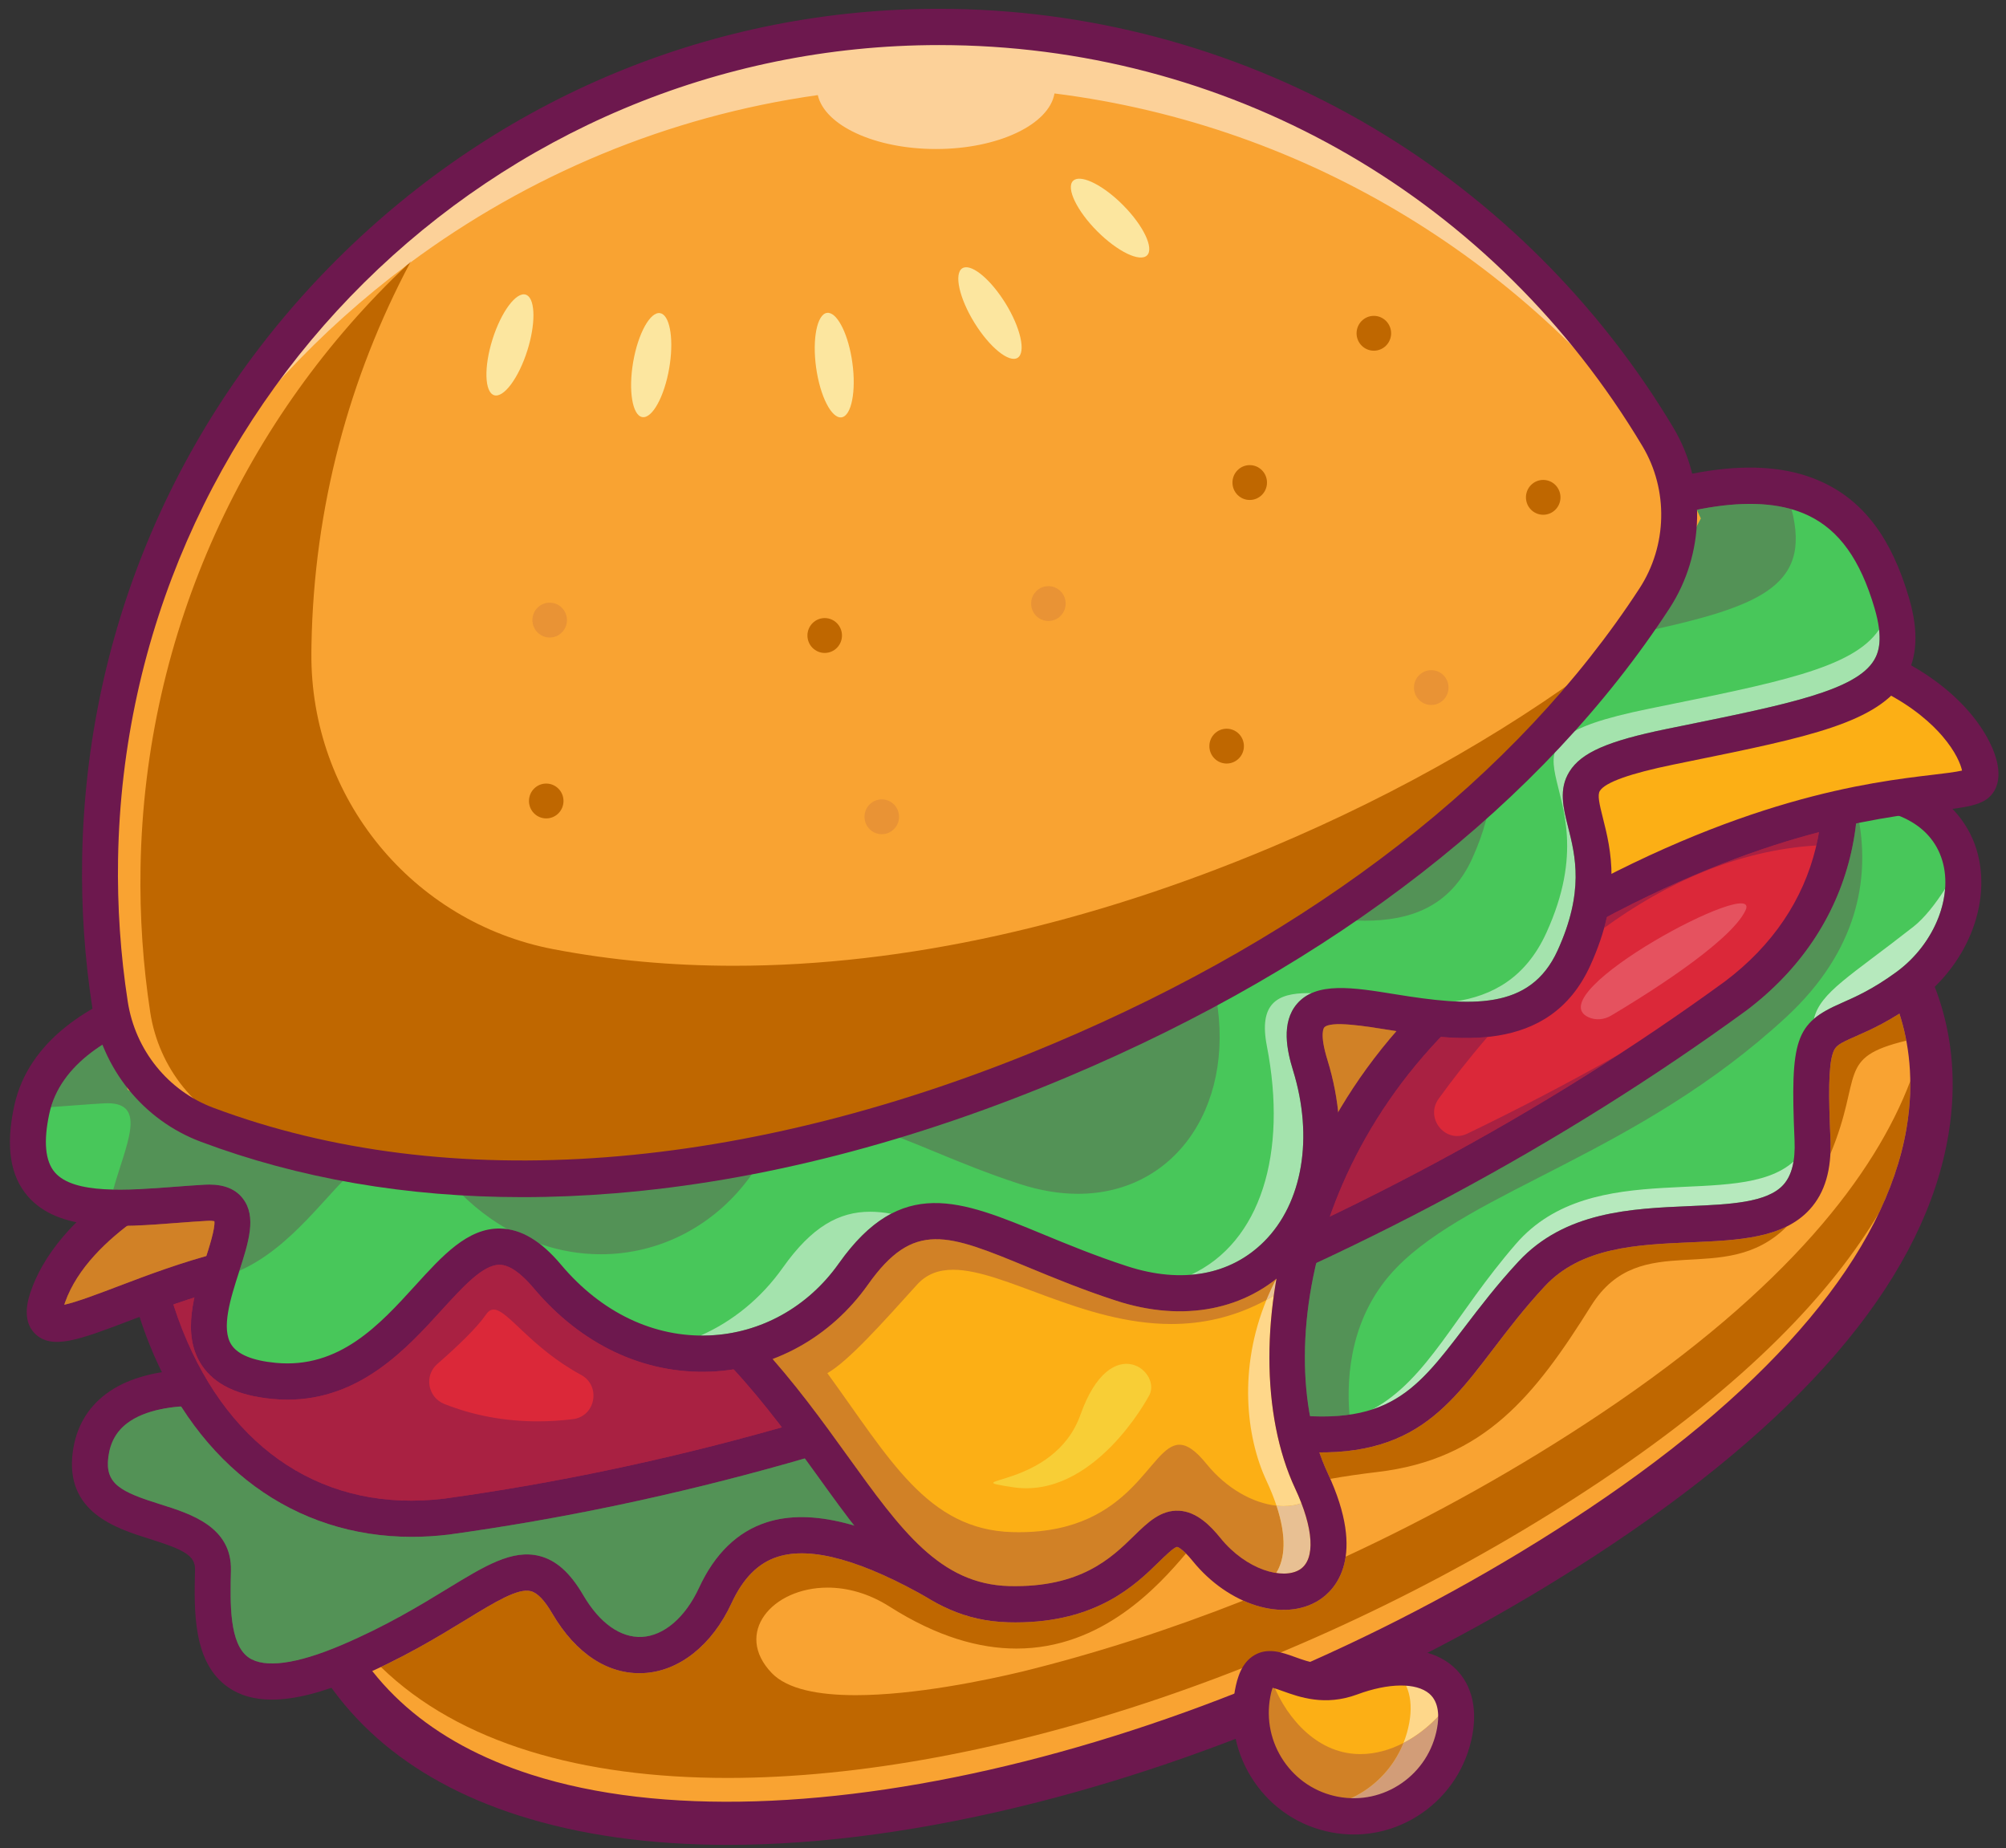 <svg xmlns="http://www.w3.org/2000/svg" version="1.1" xmlns:xlink="http://www.w3.org/1999/xlink" xmlns:svgjs="http://svgjs.dev/svgjs" width="178" height="164"><rect width="100%" height="100%" fill="#333333" stroke="none"/><svg width="178" height="164" viewBox="0 0 178 164" fill="none" xmlns="http://www.w3.org/2000/svg">
<path d="M168.213 84.972C168.213 84.972 184.826 106.829 142.04 135.433C99.252 164.036 39.601 173.5 27.731 142.697C15.861 111.894 26.943 121.015 72.551 115.742C118.158 110.47 148.524 62.63 155.862 67.844C163.196 73.06 168.213 84.972 168.213 84.972Z" fill="#F9A332"></path>
<path d="M64.566 157.757C51.69 157.757 40.77 154.693 33.802 147.914C36.885 146.445 39.325 144.954 41.365 143.71C43.689 142.291 45.572 141.141 46.741 141.141C46.867 141.141 46.984 141.154 47.092 141.182C47.686 141.333 48.312 141.982 49.004 143.166C51.008 146.591 53.744 148.464 56.737 148.464C56.857 148.464 56.977 148.461 57.099 148.455C60.266 148.3 63.188 145.979 64.914 142.247C65.938 140.034 67.275 138.689 69 138.137C69.64 137.932 70.354 137.83 71.138 137.83C74.019 137.83 77.866 139.208 82.615 141.948C82.634 141.958 82.65 141.968 82.668 141.978C84.643 143.161 86.858 143.879 89.475 143.947C89.689 143.954 89.9 143.956 90.109 143.956C97.347 143.956 100.762 140.617 102.826 138.599C103.363 138.073 104.176 137.28 104.45 137.257C104.453 137.257 104.693 137.293 105.238 137.842C102.808 140.713 97.82 146.278 90.199 146.278C86.929 146.278 83.175 145.252 78.931 142.551C77.066 141.364 75.157 140.869 73.432 140.869C68.506 140.869 65.079 144.914 68.484 148.453C69.884 149.908 72.696 150.413 75.929 150.413C81.155 150.413 87.477 149.092 90.7 148.321C97.169 146.727 103.764 144.609 110.318 142.024C111.516 142.562 112.742 142.846 113.9 142.846C115.046 142.846 116.126 142.568 117.046 141.981C117.831 141.481 119.084 140.351 119.405 138.124C127.212 134.502 134.852 130.239 142.039 125.434C158.735 114.271 166.386 104.139 169.508 95.929C169.524 97.222 169.427 98.628 169.167 100.14C168.747 102.602 167.931 105.095 166.734 107.609C162.573 114.636 155.055 122.711 142.039 131.413C117.706 147.68 87.917 157.757 64.566 157.757ZM118.044 131.221C117.968 131.048 117.888 130.873 117.805 130.694C117.535 130.118 117.291 129.511 117.072 128.875C117.11 128.875 117.145 128.875 117.183 128.875C125.503 128.875 128.67 124.724 132.506 119.695C133.862 117.917 135.263 116.079 137.061 114.143C140.305 110.648 145.271 110.436 150.074 110.23C153.233 110.095 156.261 109.965 158.563 108.817C152.967 114.424 145.599 108.813 141.19 115.854C136.176 123.863 131.718 129.484 122.247 130.608C120.707 130.791 119.314 130.993 118.044 131.221ZM162.419 102.387C162.442 101.956 162.442 101.503 162.421 101.03C162.254 97.217 162.234 94.615 162.644 93.428C162.866 92.786 163.153 92.617 164.67 91.95C165.668 91.511 166.946 90.948 168.543 89.943C168.773 90.65 168.985 91.449 169.154 92.337C162.896 93.853 165.336 95.394 162.419 102.387Z" fill="#BF6700"></path>
<path d="M154.525 69.349C154.093 69.349 153.018 69.6 150.669 71.263C147.932 73.202 144.372 76.404 140.248 80.11C125.143 93.689 102.315 114.212 72.766 117.627C61.961 118.877 53.116 119.32 46.008 119.678C35.037 120.229 27.788 120.593 25.884 123.557C24.062 126.391 26.006 132.984 29.485 142.01C32.343 149.429 38.284 154.628 47.141 157.465C70.075 164.809 109.547 154.879 141 133.852C157.546 122.791 167.286 111.133 169.168 100.139C170.643 91.525 166.876 86.336 166.715 86.12C166.623 85.997 166.541 85.856 166.482 85.715C166.417 85.559 161.569 74.223 154.778 69.396C154.775 69.394 154.707 69.349 154.525 69.349ZM64.599 163.695C57.701 163.695 51.45 162.825 46.004 161.081C36.008 157.88 29.271 151.926 25.979 143.385C21.768 132.459 20.003 125.734 22.728 121.493C25.68 116.9 32.834 116.541 45.821 115.889C52.875 115.534 61.653 115.094 72.338 113.858C100.704 110.579 122.996 90.538 137.748 77.278C147.613 68.409 153.045 63.523 156.944 66.294C164.185 71.443 169.133 82.364 169.858 84.033C170.691 85.24 174.446 91.311 172.898 100.639C170.866 112.907 160.832 125.145 143.079 137.014C127.633 147.34 109.524 155.47 92.086 159.908C82.173 162.429 72.916 163.695 64.599 163.695Z" fill="#6D184E"></path>
<path d="M19.874 123.301C19.874 123.301 9.01 121.615 8.035 129.061C7.06 136.508 19.038 133.558 18.899 139.319C18.76 145.08 18.62 152.667 30.878 147.469C43.135 142.27 46.477 135.681 50.377 142.348C54.277 149.014 60.545 147.89 63.47 141.567C66.395 135.244 72.145 134.056 83.408 140.552C89.434 144.027 92.704 139.075 96.795 134.123C100.349 129.821 104.523 125.518 111.663 126.743C127.018 129.378 127.681 121.896 135.897 113.044C144.115 104.191 161.387 113.887 160.83 101.099C160.273 88.313 161.595 93.126 169.221 87.541C176.847 81.955 176.742 68.888 161.804 70.048C146.866 71.206 109.713 125.268 19.874 123.301Z" fill="#48C75A"></path>
<path d="M160.957 90.402C161.521 88.04 164.211 86.602 169.795 82.219C170.781 81.444 171.768 80.158 172.597 78.866C172.393 81.548 170.807 84.392 168.285 86.241C166.191 87.772 164.642 88.454 163.396 89.001C162.369 89.452 161.571 89.876 160.957 90.402Z" fill="#B6E9BD"></path>
<path d="M121.797 125.053C126.716 122.363 129.059 116.669 134.514 110.37C141.388 102.432 154.187 107.505 159.146 103.068C158.999 103.945 158.7 104.628 158.239 105.134C156.793 106.723 153.463 106.866 149.938 107.016C144.749 107.238 138.867 107.491 134.734 111.944C132.831 113.994 131.316 115.981 129.979 117.733C127.259 121.299 125.266 123.914 121.797 125.053Z" fill="#B6E9BD"></path>
<path d="M24.136 147.599C23.271 147.599 22.579 147.426 22.074 147.077C20.335 145.881 20.422 142.265 20.492 139.358C20.587 135.472 16.922 134.322 14.246 133.483C10.709 132.373 9.3 131.681 9.615 129.272C9.784 127.984 10.331 127.005 11.289 126.278C12.555 125.318 14.393 124.921 16.068 124.794C20.814 132.231 28.067 136.365 36.542 136.365C37.616 136.365 38.712 136.298 39.822 136.164C50.321 134.715 60.881 132.455 71.421 129.405C71.831 129.97 72.235 130.53 72.633 131.085C73.703 132.57 74.74 134.011 75.788 135.358C74.093 134.861 72.543 134.614 71.127 134.614C70.015 134.614 68.985 134.767 68.036 135.072C65.449 135.9 63.427 137.856 62.026 140.887C60.808 143.518 58.909 145.146 56.945 145.242C56.889 145.245 56.834 145.245 56.778 145.245C54.94 145.245 53.162 143.944 51.75 141.531C50.587 139.541 49.354 138.439 47.87 138.063C47.495 137.967 47.12 137.923 46.741 137.923C44.687 137.923 42.53 139.238 39.714 140.958C37.28 142.443 34.252 144.293 30.259 145.986C27.733 147.058 25.665 147.599 24.136 147.599ZM117.331 125.685C116.98 125.685 116.617 125.677 116.241 125.658C115.509 121.68 115.635 116.982 116.793 112.073C130.495 105.68 143.28 98.177 154.964 89.661C160.637 85.382 163.947 79.588 164.7 73.063C164.796 73.043 164.889 73.024 164.984 73.005C165.801 77.89 164.978 84.267 158.461 90.281C145.368 102.364 130.604 105.596 123.918 112.482C119.89 116.631 119.452 121.95 119.741 125.525C119.004 125.63 118.205 125.685 117.331 125.685Z" fill="#539256"></path>
<path d="M17.405 124.744C15.454 124.744 12.905 125.052 11.289 126.279C10.331 127.006 9.784 127.984 9.615 129.273C9.3 131.682 10.709 132.373 14.246 133.483C16.922 134.322 20.587 135.472 20.492 139.358C20.422 142.265 20.335 145.882 22.074 147.078C23.474 148.041 26.304 147.664 30.259 145.986C34.252 144.293 37.28 142.444 39.714 140.958C43.049 138.922 45.459 137.452 47.87 138.063C49.354 138.439 50.586 139.542 51.75 141.531C53.204 144.016 55.047 145.324 56.945 145.243C58.909 145.147 60.808 143.519 62.026 140.887C63.427 137.856 65.449 135.9 68.035 135.072C71.963 133.812 77.251 135.149 84.199 139.156C88.386 141.571 90.647 139.141 94.611 134.269C98.451 129.545 103.23 123.665 111.93 125.158C122.883 127.039 125.403 123.733 129.979 117.734C131.316 115.981 132.831 113.994 134.734 111.945C138.867 107.492 144.75 107.239 149.938 107.017C153.463 106.866 156.793 106.723 158.238 105.134C158.99 104.307 159.317 103.01 159.236 101.171C158.844 92.162 159.31 90.797 163.396 89.002C164.641 88.453 166.193 87.772 168.285 86.24C171.737 83.71 173.436 79.317 172.235 76.022C171.053 72.778 167.393 71.224 161.926 71.651C158.266 71.935 152.28 76.409 144.7 82.073C133.926 90.126 119.169 101.156 98.837 110.04C74.837 120.528 48.254 125.532 19.839 124.909C19.771 124.907 19.702 124.901 19.634 124.891C19.144 124.816 18.343 124.744 17.405 124.744ZM24.12 150.808C22.591 150.808 21.316 150.45 20.277 149.735C17.106 147.552 17.217 142.966 17.306 139.28C17.335 138.033 16.331 137.505 13.299 136.554C10.295 135.612 5.756 134.187 6.455 128.851C6.738 126.69 7.723 124.957 9.382 123.702C13.112 120.88 19.082 121.568 20.004 121.695C84.479 123.077 120.984 95.794 142.803 79.49C151.416 73.053 157.107 68.8 161.681 68.444C171.502 67.685 174.426 72.715 175.228 74.912C176.931 79.584 174.798 85.443 170.158 88.841C167.783 90.581 165.984 91.371 164.67 91.95C163.153 92.617 162.866 92.786 162.644 93.429C162.234 94.615 162.255 97.216 162.422 101.03C162.54 103.766 161.941 105.82 160.588 107.308C158.25 109.88 154.277 110.05 150.074 110.23C145.271 110.436 140.304 110.648 137.062 114.143C135.262 116.079 133.861 117.917 132.505 119.695C127.887 125.75 124.239 130.532 111.394 128.329C104.52 127.149 100.735 131.805 97.074 136.308C93.448 140.769 89.336 145.824 82.616 141.948C76.571 138.461 71.99 137.18 69 138.137C67.275 138.689 65.938 140.034 64.914 142.247C63.188 145.979 60.266 148.3 57.098 148.455C53.965 148.612 51.089 146.729 49.004 143.166C48.312 141.982 47.686 141.332 47.092 141.182C45.97 140.898 43.938 142.138 41.365 143.71C38.842 145.25 35.703 147.167 31.495 148.951C28.574 150.19 26.129 150.808 24.12 150.808Z" fill="#6D184E"></path>
<path d="M136.201 43.489C134.264 44.27 132.599 45.504 131.232 47.083C122.914 52.86 104.793 64.493 81.803 73.659C58.897 83.026 37.824 87.219 27.852 88.828C25.782 88.638 23.734 88.904 21.797 89.686C12.961 93.254 9.784 106.195 14.702 118.589C19.62 130.983 29.388 135.807 39.606 134.57C62.345 131.434 82.668 124.829 99.291 117.728C116.178 111.297 135.407 101.931 154.01 88.373C162.253 82.156 166.023 71.865 161.105 59.47C156.188 47.076 145.037 39.922 136.201 43.489Z" fill="#DB2839"></path>
<path d="M36.478 133.155C27.357 133.155 20.056 127.756 16.182 117.992C15.886 117.248 15.621 116.499 15.384 115.749C15.991 115.537 16.614 115.326 17.249 115.124C16.799 117.197 16.723 119.328 17.871 121.089C19.014 122.841 21.078 123.835 24.182 124.13C24.637 124.173 25.081 124.193 25.514 124.193C31.958 124.193 36.104 119.637 39.184 116.253C41.07 114.182 42.852 112.224 44.313 112.224C44.324 112.224 44.335 112.224 44.345 112.224C45.199 112.241 46.21 112.938 47.351 114.294C51.393 119.105 56.681 121.722 62.318 121.721C62.571 121.721 62.826 121.716 63.081 121.705C63.763 121.676 64.437 121.609 65.103 121.504C66.665 123.207 68.069 124.937 69.375 126.649C59.373 129.486 49.362 131.602 39.416 132.974C38.418 133.095 37.438 133.155 36.478 133.155ZM43.804 116.198C43.556 116.198 43.337 116.33 43.134 116.627C42.329 117.804 40.61 119.45 38.8 121.03C37.609 122.069 37.964 123.995 39.43 124.576C42.051 125.615 44.845 126.117 47.712 126.117C48.728 126.117 49.753 126.054 50.782 125.929C50.813 125.925 50.845 125.921 50.877 125.916C52.865 125.641 53.331 122.954 51.563 121.995C47.057 119.551 45.056 116.198 43.804 116.198ZM117.999 107.949C119.912 102.49 123.118 96.952 127.848 92.007C128.576 92.068 129.314 92.105 130.055 92.105C130.701 92.105 131.348 92.076 131.988 92.011C130.328 93.932 128.879 95.802 127.66 97.488C126.601 98.953 127.755 100.803 129.297 100.803C129.588 100.803 129.895 100.736 130.203 100.587C134.617 98.457 139.101 96.127 143.618 93.58C135.531 98.835 126.972 103.635 117.999 107.949ZM142.34 82.339C142.435 82.006 142.516 81.678 142.587 81.359C150.126 77.37 156.413 75.142 161.405 73.838C161.338 74.235 161.259 74.628 161.169 75.019C154.06 75.453 147.716 78.428 142.34 82.339Z" fill="#A92142"></path>
<path d="M26.578 90.377C25.116 90.377 23.711 90.644 22.39 91.179C18.605 92.708 15.853 96.272 14.639 101.214C13.379 106.349 13.927 112.307 16.183 117.991C20.464 128.782 28.932 134.242 39.417 132.974C59.107 130.257 79.051 124.628 98.67 116.247C98.689 116.238 98.707 116.23 98.728 116.223C118.661 108.634 136.946 98.824 153.077 87.07C161.513 80.706 163.907 70.859 159.625 60.067C155.043 48.516 144.799 41.748 136.793 44.983L136.202 43.489L136.793 44.983C135.135 45.651 133.669 46.714 132.432 48.141C132.344 48.241 132.246 48.33 132.136 48.407C123.409 54.468 105.342 66.003 82.391 75.154C59.532 84.502 38.566 88.728 28.104 90.416C27.973 90.436 27.839 90.441 27.707 90.429C27.327 90.394 26.951 90.377 26.578 90.377ZM36.543 136.365C26.131 136.365 17.564 130.125 13.223 119.187C10.721 112.882 10.125 106.224 11.545 100.441C13.011 94.466 16.442 90.116 21.205 88.193C23.273 87.357 25.489 87.028 27.792 87.209C38.184 85.523 58.766 81.344 81.206 72.168C103.736 63.186 121.493 51.882 130.168 45.869C131.711 44.134 133.541 42.832 135.609 41.995C145.246 38.105 157.349 45.674 162.585 58.872C167.373 70.94 164.525 82.449 154.965 89.662C138.595 101.592 120.07 111.532 99.882 119.221C80.015 127.706 59.808 133.407 39.822 136.164C38.712 136.298 37.617 136.365 36.543 136.365Z" fill="#6D184E"></path>
<path d="M17.646 103.208C17.646 103.208 6.921 107.564 4.275 115.011C2.702 119.434 7.225 116.967 14.104 114.499C18.806 112.812 24.609 111.125 30.32 111.639C35.535 112.107 37.534 110.53 38.986 108.953C41.45 106.275 42.335 103.595 54.695 110.936C74.334 122.599 76.145 141.989 89.516 142.34C94.871 142.481 97.947 140.739 100.034 138.999C103.157 136.392 104.06 133.786 107.065 137.493C112.08 143.675 121.585 142.551 116.362 131.38C111.139 120.209 114.448 95.62 138.126 81.991C161.804 68.361 174.478 71.312 175.593 69.345C176.708 67.377 171.414 57.26 154.561 56.98C137.708 56.698 95.366 100.117 17.646 103.208Z" fill="#FCAF15"></path>
<path d="M90.08 140.739C89.908 140.739 89.735 140.737 89.557 140.732C83.401 140.57 79.967 135.8 75.213 129.195C73.285 126.517 71.153 123.554 68.564 120.587C71.902 119.326 74.846 117.054 77.024 113.978C79.084 111.069 80.868 109.957 83.073 109.957C85.209 109.957 87.74 111.003 91.296 112.473C93.543 113.4 96.09 114.453 99.055 115.417C100.986 116.044 102.881 116.352 104.69 116.352C107.906 116.352 110.854 115.377 113.254 113.477C112.928 114.096 112.638 114.719 112.38 115.342C109.495 116.9 106.659 117.479 103.931 117.479C100 117.479 96.296 116.276 93.008 115.072C89.719 113.868 86.847 112.665 84.574 112.665C83.308 112.665 82.229 113.038 81.368 113.992C78.296 117.395 75.264 120.793 73.413 121.841C78.913 129.394 82.273 135.748 89.849 135.946C90.034 135.951 90.215 135.954 90.395 135.954C95.508 135.954 98.407 134.013 100.362 132.072C102.315 130.131 103.324 128.191 104.655 128.191C105.324 128.191 106.074 128.68 107.065 129.902C108.854 132.107 111.212 133.381 113.271 133.6C114.183 136.358 114.029 138.327 113.242 139.573C111.686 139.339 109.788 138.31 108.3 136.475C107.422 135.392 106.212 134.138 104.633 134.046C104.573 134.043 104.511 134.041 104.451 134.041C102.913 134.041 101.792 135.131 100.609 136.289C98.674 138.18 96.043 140.739 90.08 140.739ZM5.701 115.771C5.723 115.705 5.747 115.631 5.775 115.552C6.74 112.837 8.97 110.54 11.281 108.768C12.73 108.738 14.232 108.623 15.718 108.509C16.638 108.439 17.506 108.372 18.359 108.326C18.443 108.321 18.518 108.319 18.586 108.319C18.805 108.319 18.943 108.34 19.022 108.359C19.1 108.909 18.668 110.332 18.312 111.447C15.392 112.267 12.693 113.292 10.369 114.176C8.738 114.795 6.796 115.533 5.701 115.771Z" fill="#D18126"></path>
<path d="M30.515 111.653C39.049 112.346 38.795 107.459 42 106.388C35.933 105.015 37.551 110.95 30.515 111.653Z" fill="#F8CE36"></path>
<path d="M4.114 117.052C5.469 119.165 15.778 112.205 26.681 111.589C17.762 111.042 8.731 115.647 4.114 117.052Z" fill="#F8CE36"></path>
<path d="M113.899 133.636C113.693 133.636 113.483 133.624 113.269 133.602C113.041 132.911 112.745 132.171 112.375 131.38C110.549 127.475 109.89 121.376 112.38 115.343C112.594 115.226 112.81 115.104 113.025 114.977C112.14 121.333 112.772 127.471 114.921 132.066C115.131 132.516 115.318 132.953 115.478 133.375C114.998 133.549 114.464 133.636 113.899 133.636Z" fill="#FED78A"></path>
<path d="M113.907 139.625C113.694 139.625 113.471 139.608 113.241 139.573C114.028 138.328 114.183 136.358 113.27 133.601C113.482 133.624 113.693 133.637 113.899 133.637C114.463 133.637 114.998 133.55 115.479 133.374C116.596 136.283 116.564 138.484 115.344 139.263C114.964 139.504 114.47 139.625 113.907 139.625ZM112.379 115.342C112.636 114.72 112.927 114.096 113.253 113.477C113.256 113.474 113.259 113.472 113.263 113.469C113.174 113.973 113.095 114.475 113.025 114.978C112.81 115.104 112.594 115.226 112.379 115.342Z" fill="#E8C093"></path>
<path d="M118.743 98.668C118.585 97.149 118.266 95.592 117.78 94.018C117.069 91.712 117.482 91.195 117.5 91.173C117.686 90.957 118.182 90.875 118.837 90.875C120.09 90.875 121.926 91.173 123.302 91.396C123.5 91.428 123.701 91.46 123.907 91.494C121.812 93.894 120.117 96.32 118.743 98.668Z" fill="#D18126"></path>
<path d="M43.297 104.585C45.777 104.585 49.407 105.929 55.504 109.55C65.232 115.327 70.766 123.017 75.214 129.196C79.967 135.8 83.401 140.57 89.557 140.733C95.892 140.886 98.619 138.235 100.609 136.289C101.837 135.087 103.001 133.956 104.634 134.046C106.212 134.138 107.423 135.393 108.3 136.474C110.593 139.301 113.853 140.212 115.344 139.262C116.742 138.371 116.58 135.614 114.921 132.067C111.886 125.574 111.877 116.003 114.898 107.087C117.506 99.393 123.516 88.548 137.336 80.593C154.39 70.778 165.943 69.406 171.495 68.748C172.455 68.634 173.517 68.508 174.1 68.374C173.981 67.825 173.56 66.725 172.356 65.317C170.678 63.355 165.583 58.772 154.534 58.588C149.407 58.487 141.3 63.034 130.069 69.309C106.286 82.591 70.371 102.652 18.001 104.803C16.452 105.484 7.938 109.466 5.775 115.553C5.747 115.632 5.723 115.705 5.702 115.771C6.796 115.534 8.739 114.796 10.37 114.176C15.708 112.147 23.023 109.371 30.462 110.036C35.514 110.493 36.872 108.946 38.308 107.31C39.684 105.741 40.997 104.585 43.297 104.585ZM90.109 143.956C89.901 143.956 89.689 143.953 89.474 143.947C81.745 143.745 77.523 137.878 72.634 131.085C68.138 124.839 63.042 117.759 53.887 112.322C48.907 109.365 45.519 107.884 43.53 107.795C42.244 107.745 41.76 108.227 40.694 109.441C39.066 111.297 36.835 113.835 30.18 113.24C23.462 112.635 16.544 115.266 11.493 117.185C7.042 118.877 4.59 119.809 3.095 118.326C1.845 117.084 2.544 115.115 2.774 114.468C5.629 106.434 16.586 101.905 17.05 101.717C17.22 101.648 17.401 101.609 17.583 101.601C69.354 99.542 104.962 79.655 128.524 66.494C140.189 59.981 148.618 55.277 154.587 55.373C166.543 55.572 173.636 60.662 176.286 65.36C176.919 66.483 177.852 68.599 176.978 70.142C176.253 71.421 174.787 71.595 171.867 71.942C166.523 72.576 155.406 73.896 138.917 83.388C116.983 96.012 112.512 119.373 117.805 130.694C121.317 138.207 118.445 141.09 117.046 141.981C113.942 143.96 109.016 142.436 105.832 138.511C104.864 137.318 104.454 137.258 104.45 137.257C104.177 137.279 103.364 138.073 102.828 138.599C100.762 140.616 97.348 143.956 90.109 143.956Z" fill="#6D184E"></path>
<path d="M101.895 123.951C101.895 123.951 97.034 133.07 89.849 131.959C84.397 131.116 93.506 132.189 95.872 125.532C98.605 117.837 103.302 121.843 101.895 123.951Z" fill="#F8CE36"></path>
<path d="M24.331 86.698C24.331 86.698 5.11 87.752 2.812 98.501C0.514 109.25 10.542 107.142 18.273 106.721C26.003 106.299 10.96 121.264 24.331 122.528C29.921 123.057 33.648 119.829 36.689 116.6C40.922 112.107 43.825 107.613 48.567 113.254C56.714 122.949 69.459 121.896 75.727 113.044C81.995 104.192 87.217 109.883 99.544 113.887C111.871 117.892 120.228 107.353 116.259 94.496C114.287 88.113 118.548 89.004 124.078 89.893C129.689 90.795 136.607 91.698 139.657 85.012C145.715 71.733 132.763 69.415 148.223 66.254C163.684 63.092 170.369 62.039 167.863 53.503C165.356 44.966 159.505 38.644 139.866 47.075C120.228 55.504 102.469 92.389 24.331 86.698Z" fill="#48C75A"></path>
<path d="M21.244 112.752C22.073 110.175 22.777 107.951 21.559 106.354C20.926 105.523 19.922 105.105 18.569 105.105C18.445 105.105 18.317 105.107 18.186 105.114C17.3 105.163 16.374 105.233 15.477 105.303C13.862 105.426 12.163 105.556 10.589 105.556C10.407 105.556 10.227 105.555 10.049 105.552C11.124 101.674 13.123 97.891 9.551 97.891C9.452 97.891 9.349 97.892 9.242 97.9C7.721 97.982 6.112 98.129 4.525 98.232C5.348 95.464 7.578 93.46 10.264 92.008C10.571 93.589 10.927 95.151 11.331 96.695C17.714 99.954 24.596 102.172 31.843 103.413C28.944 105.924 25.925 110.679 21.244 112.752ZM53.312 111.291C51.511 111.291 49.686 110.989 47.902 110.368C46.949 109.632 45.993 109.199 45.018 109.057C43.062 107.949 41.203 106.415 39.536 104.432C39.513 104.405 39.49 104.378 39.467 104.352C41.742 104.526 44.047 104.613 46.375 104.613C53.485 104.613 60.827 103.808 68.297 102.249C67.769 102.805 67.236 103.46 66.696 104.223C63.456 108.8 58.485 111.291 53.312 111.291ZM95.657 105.927C94.046 105.927 92.323 105.652 90.514 105.065C84.841 103.222 80.672 101.022 77.214 100.046C82.818 98.453 88.465 96.455 94.113 94.074C94.135 94.064 94.159 94.054 94.183 94.044C94.189 94.042 94.196 94.039 94.203 94.036C94.221 94.029 94.235 94.023 94.253 94.015C94.26 94.012 94.267 94.009 94.276 94.006C94.292 93.999 94.311 93.991 94.328 93.984C94.333 93.981 94.339 93.979 94.344 93.977C94.367 93.967 94.391 93.957 94.413 93.948L94.415 93.947C94.44 93.937 94.465 93.925 94.489 93.916C94.49 93.914 94.492 93.914 94.493 93.914C94.516 93.904 94.537 93.894 94.56 93.885C94.563 93.883 94.569 93.882 94.573 93.879C94.593 93.87 94.614 93.862 94.635 93.853C94.638 93.852 94.642 93.85 94.644 93.849C94.667 93.839 94.691 93.829 94.715 93.819L94.716 93.818C94.767 93.797 94.814 93.775 94.865 93.754C94.866 93.754 94.869 93.753 94.87 93.753C94.893 93.743 94.915 93.733 94.938 93.723C94.941 93.722 94.942 93.722 94.945 93.72C95.044 93.678 95.143 93.637 95.241 93.593L95.244 93.591C95.468 93.495 95.691 93.399 95.914 93.301L95.918 93.3C96.017 93.257 96.115 93.214 96.214 93.171L96.217 93.168C96.315 93.126 96.412 93.083 96.512 93.041C96.515 93.038 96.515 93.038 96.517 93.037C96.616 92.993 96.711 92.952 96.809 92.908C96.812 92.907 96.813 92.906 96.816 92.905C96.837 92.895 96.861 92.885 96.882 92.875C96.886 92.874 96.886 92.874 96.889 92.873C96.961 92.841 97.035 92.808 97.107 92.776C97.109 92.775 97.112 92.773 97.115 92.771C97.136 92.762 97.157 92.754 97.177 92.744C97.18 92.742 97.185 92.741 97.188 92.738C97.213 92.728 97.233 92.718 97.257 92.708H97.258C97.306 92.686 97.355 92.665 97.403 92.643C97.407 92.641 97.411 92.639 97.415 92.638C97.433 92.629 97.454 92.619 97.473 92.612C97.478 92.609 97.483 92.608 97.487 92.605C97.505 92.597 97.528 92.588 97.546 92.58C97.55 92.577 97.554 92.575 97.56 92.573C97.606 92.553 97.651 92.531 97.697 92.51C97.703 92.507 97.711 92.503 97.718 92.502C97.734 92.495 97.751 92.486 97.767 92.479C97.774 92.475 97.781 92.474 97.788 92.469C97.805 92.462 97.819 92.455 97.836 92.448C97.844 92.444 97.852 92.441 97.859 92.438C97.877 92.43 97.896 92.421 97.915 92.413C97.917 92.411 97.923 92.408 97.927 92.407C97.95 92.397 97.974 92.386 97.996 92.376C98.002 92.373 98.007 92.37 98.013 92.369C98.028 92.36 98.046 92.353 98.063 92.346C98.07 92.342 98.08 92.338 98.089 92.333C98.103 92.328 98.115 92.321 98.129 92.315C98.141 92.311 98.149 92.306 98.16 92.301C98.173 92.295 98.184 92.291 98.197 92.285C98.207 92.28 98.218 92.275 98.228 92.271C98.239 92.265 98.25 92.26 98.261 92.255C98.282 92.246 98.306 92.234 98.327 92.226C98.335 92.222 98.347 92.216 98.355 92.212C98.369 92.206 98.38 92.2 98.394 92.195C98.403 92.19 98.411 92.186 98.42 92.182C98.434 92.176 98.448 92.169 98.46 92.163C98.469 92.161 98.477 92.156 98.484 92.154C98.5 92.145 98.514 92.139 98.529 92.132C98.531 92.132 98.532 92.131 98.533 92.131C98.589 92.104 98.647 92.079 98.704 92.052C98.706 92.052 98.709 92.05 98.712 92.049C98.73 92.04 98.749 92.032 98.768 92.023L98.769 92.022C101.839 90.61 104.825 89.112 107.721 87.534C109.967 97.673 104.494 105.927 95.657 105.927ZM121.107 81.694C120.007 81.694 118.891 81.603 117.791 81.47C123.056 77.97 127.922 74.17 132.322 70.094C132.179 71.825 131.703 73.835 130.628 76.19C128.629 80.57 124.971 81.694 121.107 81.694ZM144.594 56.324C146.986 53.007 149.103 49.562 150.918 46.001C150.8 45.745 150.681 45.489 150.562 45.234C152.279 44.887 153.856 44.713 155.29 44.713C156.646 44.713 157.875 44.869 158.971 45.182C160.802 52.227 155.921 53.944 144.594 56.324Z" fill="#539256"></path>
<path d="M62.319 118.505C62.269 118.505 62.217 118.505 62.165 118.505C64.99 117.254 67.522 115.222 69.465 112.477C72.045 108.833 74.459 107.517 77.212 107.517C77.813 107.517 78.432 107.58 79.072 107.696C77.512 108.515 75.981 109.919 74.429 112.109C71.693 115.975 67.508 118.301 62.948 118.492C62.738 118.501 62.529 118.505 62.319 118.505Z" fill="#A4E3AD"></path>
<path d="M105.669 113.112C111.878 110.223 114.263 102.317 112.415 92.822C111.682 89.057 113.307 88.12 116.067 88.12C116.167 88.12 116.268 88.12 116.37 88.123C115.881 88.34 115.452 88.648 115.09 89.068C113.654 90.739 114.2 93.239 114.736 94.974C116.574 100.924 115.59 106.742 112.169 110.159C110.406 111.921 108.187 112.915 105.669 113.112ZM130.174 88.886C129.829 88.886 129.474 88.877 129.114 88.86C132.395 88.369 135.383 86.782 137.212 82.772C143.633 68.701 129.907 66.244 146.29 62.893C157.539 60.593 164.401 59.345 166.738 55.859C166.902 57.305 166.59 58.079 166.297 58.568C164.696 61.256 158.615 62.495 149.411 64.371L147.906 64.677C142.656 65.751 140.313 66.778 139.263 68.467C138.295 70.02 138.708 71.653 139.143 73.384C139.788 75.94 140.591 79.12 138.21 84.34C136.61 87.846 133.795 88.886 130.174 88.886Z" fill="#A4E3AD"></path>
<path d="M18.569 105.105C19.921 105.105 20.926 105.523 21.558 106.355C22.785 107.962 22.063 110.208 21.227 112.808C20.462 115.185 19.595 117.88 20.535 119.322C21.104 120.194 22.43 120.733 24.48 120.927C30.116 121.459 33.687 117.538 36.837 114.078C39.236 111.441 41.496 108.936 44.409 109.009C46.242 109.045 48 110.094 49.782 112.215C53.358 116.468 58.034 118.7 62.949 118.492C67.508 118.3 71.693 115.975 74.429 112.11C79.954 104.309 85.217 106.486 92.504 109.497C94.698 110.403 97.184 111.43 100.034 112.357C104.869 113.927 109.179 113.147 112.17 110.159C115.59 106.742 116.573 100.924 114.737 94.974C114.2 93.239 113.654 90.74 115.092 89.067C116.795 87.085 120.044 87.611 123.807 88.221C130.471 89.3 135.764 89.701 138.209 84.339C140.592 79.12 139.788 75.939 139.144 73.383C138.707 71.654 138.295 70.02 139.262 68.466C140.313 66.779 142.656 65.752 147.907 64.677L149.411 64.371C158.615 62.495 164.696 61.257 166.298 58.568C166.698 57.898 167.137 56.692 166.335 53.96C165.071 49.658 163.2 47.043 160.443 45.733C156.228 43.73 149.514 44.679 140.491 48.554C135.838 50.551 131.141 54.339 125.704 58.726C117.214 65.57 106.65 74.092 90.801 80.314C72.269 87.59 50.523 90.205 24.325 88.309C22.921 88.408 6.309 89.773 4.37 98.84C3.846 101.294 4.013 103.039 4.868 104.028C6.56 105.986 11.297 105.624 15.477 105.304C16.373 105.235 17.299 105.164 18.186 105.115C18.317 105.108 18.444 105.105 18.569 105.105ZM25.515 124.193C25.081 124.193 24.637 124.173 24.183 124.13C21.078 123.835 19.014 122.841 17.871 121.089C16.09 118.357 17.256 114.73 18.194 111.815C18.562 110.67 19.108 108.972 19.022 108.36C18.918 108.335 18.714 108.306 18.358 108.327C17.506 108.373 16.638 108.439 15.718 108.51C10.551 108.905 5.207 109.314 2.465 106.141C0.891 104.321 0.495 101.709 1.254 98.162C3.779 86.349 23.411 85.138 24.245 85.092C24.312 85.089 24.379 85.089 24.446 85.095C82.649 89.331 106.382 70.189 123.712 56.213C129.333 51.68 134.187 47.764 139.243 45.595C149.278 41.287 156.658 40.38 161.801 42.824C165.439 44.554 167.851 47.801 169.391 53.046C170.262 56.011 170.143 58.359 169.03 60.227C166.703 64.128 160.433 65.405 150.043 67.523L148.541 67.83C144.649 68.626 142.437 69.415 141.962 70.177C141.733 70.544 141.917 71.333 142.234 72.59C142.921 75.314 143.959 79.43 141.106 85.685C137.452 93.689 128.937 92.309 123.302 91.396C121.207 91.058 118.041 90.542 117.501 91.173C117.482 91.194 117.068 91.713 117.78 94.017C120.006 101.226 118.747 108.114 114.412 112.445C110.592 116.264 104.994 117.346 99.055 115.417C96.089 114.454 93.543 113.401 91.296 112.473C84.07 109.486 81.08 108.25 77.024 113.978C73.712 118.657 68.63 121.472 63.082 121.705C57.16 121.952 51.576 119.321 47.351 114.294C46.21 112.938 45.199 112.242 44.345 112.224C44.335 112.224 44.324 112.224 44.313 112.224C42.852 112.224 41.071 114.182 39.184 116.253C36.105 119.637 31.958 124.193 25.515 124.193Z" fill="#6D184E"></path>
<path d="M94.114 94.075C119.89 83.207 140.44 66.567 150.918 46.001C139.274 20.606 113.987 2.88 84.54 2.4C43.631 1.736 9.596 34.89 8.883 76.159C8.76 83.27 9.621 90.155 11.331 96.695C34.517 108.536 64.319 106.634 94.114 94.075Z" fill="#F9A332"></path>
<path d="M94.679 3.26H94.678H94.679ZM94.602 3.249C94.601 3.249 94.601 3.247 94.599 3.247C94.601 3.247 94.601 3.249 94.602 3.249ZM94.562 3.243C94.561 3.243 94.562 3.243 94.561 3.241L94.562 3.243ZM94.525 3.237C94.524 3.237 94.522 3.237 94.519 3.235C94.522 3.237 94.524 3.237 94.525 3.237ZM94.484 3.23H94.482H94.484ZM94.367 3.213C94.365 3.212 94.365 3.212 94.364 3.212C94.365 3.212 94.365 3.212 94.367 3.213ZM94.175 3.184C94.173 3.184 94.172 3.184 94.17 3.184C94.172 3.184 94.173 3.184 94.175 3.184ZM94.141 3.179C94.136 3.179 94.133 3.178 94.13 3.178C94.133 3.178 94.136 3.179 94.141 3.179ZM94.103 3.173C94.098 3.173 94.093 3.171 94.09 3.171C94.095 3.173 94.096 3.173 94.103 3.173ZM94.067 3.168C94.059 3.167 94.055 3.167 94.047 3.165C94.053 3.167 94.061 3.167 94.067 3.168ZM94.029 3.162C94.021 3.162 94.015 3.16 94.007 3.159C94.015 3.16 94.019 3.16 94.029 3.162ZM93.987 3.156C93.979 3.156 93.975 3.154 93.967 3.154C93.973 3.154 93.979 3.156 93.987 3.156ZM93.946 3.151C93.938 3.15 93.935 3.15 93.927 3.148C93.933 3.148 93.938 3.15 93.946 3.151ZM93.907 3.145C93.9 3.143 93.892 3.143 93.884 3.142C93.892 3.143 93.898 3.143 93.907 3.145ZM93.866 3.139C93.859 3.139 93.852 3.137 93.844 3.136C93.853 3.137 93.858 3.139 93.866 3.139ZM93.826 3.133C93.82 3.133 93.812 3.131 93.806 3.131C93.812 3.131 93.82 3.133 93.826 3.133ZM93.784 3.128C93.776 3.126 93.772 3.126 93.766 3.125C93.772 3.126 93.778 3.126 93.784 3.128ZM93.744 3.122C93.737 3.12 93.727 3.12 93.719 3.119C93.729 3.12 93.735 3.12 93.744 3.122ZM93.704 3.117C93.693 3.114 93.684 3.114 93.672 3.111C93.684 3.114 93.693 3.114 93.704 3.117ZM93.664 3.111C93.65 3.109 93.64 3.108 93.626 3.105C93.638 3.106 93.652 3.109 93.664 3.111ZM93.617 3.105C93.604 3.102 93.595 3.102 93.583 3.098C93.593 3.1 93.606 3.103 93.617 3.105ZM93.572 3.098C93.563 3.097 93.553 3.095 93.541 3.094C93.553 3.095 93.561 3.097 93.572 3.098ZM93.529 3.092C93.521 3.091 93.51 3.089 93.501 3.088C93.512 3.089 93.52 3.091 93.529 3.092ZM93.486 3.086C93.477 3.084 93.47 3.083 93.461 3.083C93.469 3.083 93.478 3.084 93.486 3.086ZM93.446 3.08C93.437 3.078 93.429 3.078 93.42 3.077C93.429 3.078 93.437 3.078 93.446 3.08ZM93.406 3.075C93.397 3.074 93.386 3.072 93.378 3.071C93.386 3.072 93.398 3.074 93.406 3.075ZM93.367 3.069C93.357 3.067 93.347 3.067 93.337 3.066C93.347 3.067 93.357 3.067 93.367 3.069ZM93.324 3.064C93.315 3.063 93.306 3.061 93.295 3.06C93.306 3.061 93.315 3.063 93.324 3.064ZM93.284 3.058C93.274 3.057 93.264 3.055 93.255 3.053C93.264 3.055 93.274 3.057 93.284 3.058ZM93.243 3.052C93.232 3.052 93.221 3.05 93.212 3.049C93.221 3.05 93.234 3.052 93.243 3.052ZM93.203 3.047C93.192 3.046 93.183 3.044 93.169 3.043C93.181 3.044 93.192 3.046 93.203 3.047ZM93.161 3.041C93.147 3.039 93.137 3.038 93.123 3.036C93.135 3.038 93.149 3.039 93.161 3.041ZM93.123 3.036C93.109 3.035 93.095 3.033 93.081 3.032C93.095 3.033 93.108 3.035 93.123 3.036ZM93.081 3.032C92.997 3.019 92.915 3.008 92.831 2.999C92.914 3.008 92.997 3.019 93.081 3.032ZM92.828 2.998C92.814 2.996 92.803 2.994 92.789 2.993C92.8 2.994 92.815 2.996 92.828 2.998ZM92.786 2.993C92.772 2.991 92.76 2.99 92.746 2.988C92.76 2.99 92.774 2.991 92.786 2.993ZM92.746 2.987C92.717 2.984 92.691 2.981 92.663 2.977C92.691 2.981 92.717 2.984 92.746 2.987ZM92.66 2.977C92.648 2.974 92.635 2.973 92.62 2.971C92.635 2.973 92.646 2.974 92.66 2.977ZM92.62 2.971C92.606 2.97 92.594 2.968 92.58 2.967C92.592 2.968 92.608 2.97 92.62 2.971ZM92.579 2.967C90.301 2.681 87.995 2.5 85.66 2.427C87.995 2.5 90.303 2.681 92.579 2.967ZM85.658 2.427C85.644 2.427 85.631 2.427 85.617 2.427C85.63 2.427 85.645 2.427 85.658 2.427ZM85.615 2.427C85.601 2.425 85.588 2.425 85.574 2.425C85.588 2.425 85.602 2.425 85.615 2.427ZM85.573 2.425C85.559 2.424 85.547 2.424 85.533 2.424C85.544 2.424 85.561 2.424 85.573 2.425ZM85.528 2.424C85.517 2.424 85.502 2.422 85.491 2.422C85.503 2.422 85.516 2.424 85.528 2.424ZM85.485 2.422C85.474 2.422 85.459 2.422 85.448 2.421C85.46 2.422 85.473 2.422 85.485 2.422ZM85.442 2.421C85.428 2.421 85.418 2.421 85.403 2.421C85.417 2.421 85.429 2.421 85.442 2.421ZM85.4 2.421C85.388 2.419 85.374 2.419 85.361 2.419C85.373 2.419 85.389 2.419 85.4 2.421ZM85.357 2.419C85.271 2.416 85.187 2.414 85.102 2.413C85.187 2.414 85.271 2.416 85.357 2.419ZM85.096 2.411C85.083 2.411 85.07 2.411 85.057 2.411C85.072 2.411 85.083 2.411 85.096 2.411ZM85.055 2.411C85.04 2.411 85.031 2.41 85.016 2.41C85.03 2.41 85.042 2.411 85.055 2.411ZM85.008 2.41C84.997 2.41 84.985 2.41 84.974 2.41C84.986 2.41 84.996 2.41 85.008 2.41ZM84.965 2.41C84.954 2.408 84.943 2.408 84.932 2.408C84.942 2.408 84.954 2.408 84.965 2.41ZM84.921 2.408C84.911 2.408 84.901 2.408 84.891 2.408C84.9 2.408 84.911 2.408 84.921 2.408ZM84.878 2.407C84.868 2.407 84.859 2.407 84.85 2.407C84.861 2.407 84.868 2.407 84.878 2.407ZM84.834 2.407C84.825 2.407 84.817 2.407 84.808 2.405C84.817 2.407 84.826 2.407 84.834 2.407ZM84.792 2.405C84.784 2.405 84.774 2.405 84.766 2.405C84.773 2.405 84.784 2.405 84.792 2.405ZM84.751 2.405C84.742 2.405 84.732 2.403 84.723 2.403C84.733 2.403 84.74 2.405 84.751 2.405ZM84.708 2.403C84.699 2.403 84.692 2.403 84.683 2.403C84.692 2.403 84.699 2.403 84.708 2.403ZM84.665 2.403C84.657 2.403 84.648 2.403 84.639 2.402C84.647 2.403 84.657 2.403 84.665 2.403ZM84.624 2.402C84.613 2.402 84.602 2.402 84.591 2.402C84.603 2.402 84.612 2.402 84.624 2.402ZM84.582 2.402C84.568 2.402 84.555 2.402 84.54 2.4C84.553 2.402 84.569 2.402 84.582 2.402ZM84.54 2.4C84.503 2.4 84.464 2.4 84.427 2.399C84.465 2.4 84.502 2.4 84.54 2.4ZM82.76 2.393C82.857 2.393 82.955 2.391 83.053 2.391C83.064 2.391 83.075 2.391 83.085 2.391C82.976 2.393 82.869 2.393 82.76 2.393Z" fill="#FFF6AF"></path>
<path d="M16.358 44.752C28.377 19.924 53.578 2.732 82.481 2.4C82.574 2.397 82.666 2.395 82.76 2.394C82.869 2.394 82.976 2.392 83.085 2.392C83.093 2.392 83.1 2.392 83.108 2.392C83.188 2.392 83.267 2.392 83.348 2.392C83.706 2.392 84.067 2.395 84.427 2.4C84.464 2.4 84.503 2.402 84.54 2.402C84.555 2.402 84.568 2.402 84.582 2.403C84.585 2.403 84.588 2.403 84.591 2.403C84.602 2.403 84.613 2.403 84.624 2.403C84.629 2.403 84.634 2.403 84.639 2.403C84.648 2.403 84.657 2.403 84.665 2.405C84.67 2.405 84.677 2.405 84.683 2.405C84.691 2.405 84.698 2.405 84.708 2.405C84.713 2.405 84.718 2.405 84.723 2.405C84.732 2.405 84.742 2.405 84.751 2.406C84.756 2.406 84.76 2.406 84.765 2.406C84.774 2.406 84.784 2.406 84.792 2.406C84.798 2.406 84.803 2.406 84.808 2.406C84.817 2.406 84.825 2.406 84.834 2.408C84.839 2.408 84.846 2.408 84.85 2.408C84.859 2.408 84.869 2.408 84.878 2.408C84.881 2.408 84.887 2.408 84.891 2.408C84.901 2.408 84.911 2.409 84.921 2.409C84.927 2.409 84.927 2.409 84.932 2.409C84.943 2.409 84.953 2.409 84.965 2.409C84.968 2.409 84.971 2.409 84.974 2.409C84.985 2.411 84.997 2.411 85.008 2.411C85.009 2.411 85.015 2.411 85.016 2.411C85.031 2.411 85.04 2.411 85.055 2.412H85.057C85.07 2.412 85.083 2.412 85.096 2.412C85.097 2.412 85.099 2.412 85.101 2.412C85.187 2.416 85.271 2.417 85.357 2.42C85.359 2.42 85.359 2.42 85.361 2.42C85.374 2.42 85.388 2.42 85.4 2.42C85.402 2.42 85.402 2.42 85.403 2.42C85.418 2.422 85.428 2.422 85.442 2.422C85.444 2.422 85.446 2.422 85.448 2.422C85.459 2.422 85.474 2.423 85.485 2.423C85.486 2.423 85.489 2.423 85.491 2.423C85.502 2.423 85.517 2.423 85.528 2.425C85.531 2.425 85.529 2.425 85.533 2.425C85.547 2.425 85.559 2.425 85.573 2.426C85.574 2.426 85.572 2.425 85.574 2.426C85.588 2.426 85.601 2.426 85.615 2.426H85.617C85.631 2.428 85.644 2.428 85.659 2.428C85.66 2.428 85.658 2.428 85.66 2.428C87.994 2.501 90.301 2.682 92.578 2.968H92.58C92.594 2.969 92.606 2.971 92.62 2.973C92.635 2.974 92.647 2.976 92.661 2.977L92.664 2.979C92.691 2.982 92.717 2.985 92.746 2.988C92.76 2.991 92.772 2.991 92.786 2.994C92.787 2.994 92.787 2.994 92.789 2.994C92.803 2.996 92.814 2.997 92.827 2.999C92.829 2.999 92.829 2.999 92.83 2.999C92.915 3.01 92.998 3.021 93.081 3.031C93.095 3.035 93.109 3.036 93.123 3.038C93.136 3.039 93.147 3.041 93.161 3.042C93.163 3.042 93.169 3.044 93.17 3.044C93.183 3.045 93.192 3.047 93.204 3.049C93.207 3.049 93.207 3.049 93.212 3.05C93.221 3.05 93.232 3.052 93.243 3.053C93.247 3.055 93.25 3.055 93.255 3.055C93.264 3.056 93.273 3.058 93.284 3.059C93.287 3.059 93.292 3.061 93.295 3.061C93.307 3.062 93.315 3.064 93.324 3.064C93.327 3.066 93.333 3.066 93.336 3.066C93.347 3.067 93.356 3.069 93.367 3.07C93.37 3.07 93.375 3.072 93.378 3.072C93.386 3.073 93.396 3.075 93.406 3.076C93.41 3.076 93.415 3.076 93.419 3.078C93.429 3.08 93.436 3.08 93.445 3.081C93.452 3.083 93.455 3.083 93.461 3.083C93.47 3.084 93.476 3.086 93.486 3.087C93.49 3.087 93.496 3.089 93.502 3.089C93.51 3.09 93.521 3.092 93.529 3.092C93.532 3.094 93.539 3.094 93.542 3.095C93.553 3.097 93.562 3.097 93.573 3.098C93.576 3.1 93.579 3.1 93.582 3.1C93.595 3.101 93.606 3.103 93.616 3.104C93.619 3.104 93.624 3.106 93.626 3.106C93.639 3.107 93.65 3.109 93.664 3.112C93.667 3.112 93.668 3.112 93.672 3.112C93.684 3.114 93.693 3.115 93.705 3.117C93.709 3.118 93.715 3.118 93.719 3.12C93.727 3.12 93.736 3.121 93.745 3.123C93.752 3.125 93.759 3.125 93.765 3.126C93.773 3.126 93.778 3.128 93.784 3.128C93.79 3.129 93.799 3.131 93.805 3.131C93.813 3.132 93.819 3.134 93.825 3.134C93.832 3.135 93.838 3.135 93.845 3.137C93.852 3.139 93.859 3.139 93.865 3.14C93.871 3.142 93.879 3.142 93.884 3.143C93.891 3.143 93.899 3.145 93.907 3.146C93.913 3.146 93.921 3.148 93.927 3.149C93.934 3.149 93.938 3.151 93.945 3.151C93.951 3.152 93.961 3.154 93.967 3.154C93.975 3.156 93.979 3.157 93.987 3.157C93.993 3.159 94.001 3.16 94.008 3.16C94.014 3.162 94.021 3.162 94.028 3.163C94.034 3.165 94.041 3.165 94.047 3.166C94.055 3.168 94.059 3.168 94.067 3.17C94.073 3.17 94.084 3.171 94.09 3.173C94.093 3.173 94.097 3.174 94.102 3.174C94.111 3.176 94.121 3.177 94.13 3.179C94.133 3.179 94.136 3.179 94.141 3.18C94.15 3.182 94.161 3.183 94.17 3.185C94.171 3.185 94.173 3.185 94.174 3.185C94.236 3.194 94.302 3.204 94.364 3.213C94.365 3.213 94.365 3.213 94.367 3.213C94.393 3.218 94.419 3.221 94.445 3.225C94.457 3.227 94.47 3.228 94.482 3.232H94.485C94.496 3.233 94.508 3.235 94.52 3.236C94.522 3.236 94.523 3.238 94.525 3.238C94.537 3.239 94.547 3.241 94.56 3.242C94.562 3.242 94.56 3.242 94.562 3.242C94.576 3.246 94.585 3.247 94.599 3.249C94.6 3.249 94.6 3.249 94.602 3.249C94.614 3.252 94.628 3.253 94.639 3.255C94.653 3.256 94.665 3.26 94.677 3.261H94.679C117.971 6.86 137.705 21.351 148.622 41.415C135.949 23.56 116.23 11.145 93.569 8.292C93.089 11.055 88.565 13.222 83.052 13.222C77.637 13.222 73.177 11.131 72.566 8.438C59.203 10.319 46.845 15.568 36.395 23.308C36.413 23.273 36.432 23.239 36.45 23.203V23.205C36.341 23.305 36.232 23.408 36.124 23.51C28.344 29.323 21.631 36.526 16.358 44.752Z" fill="#FCD199"></path>
<path d="M94.112 94.075C94.136 94.065 94.159 94.055 94.183 94.045C94.159 94.055 94.135 94.065 94.112 94.075ZM94.202 94.037C94.22 94.03 94.235 94.024 94.252 94.016C94.234 94.024 94.221 94.03 94.202 94.037ZM94.275 94.006C94.291 93.999 94.311 93.992 94.326 93.984C94.31 93.992 94.292 93.999 94.275 94.006ZM94.344 93.977C94.368 93.967 94.388 93.958 94.412 93.948C94.39 93.958 94.367 93.968 94.344 93.977ZM94.415 93.947C94.439 93.937 94.463 93.927 94.489 93.916C94.464 93.927 94.439 93.937 94.415 93.947ZM94.493 93.914C94.514 93.905 94.538 93.896 94.559 93.885C94.537 93.896 94.515 93.905 94.493 93.914ZM94.572 93.88C94.594 93.872 94.612 93.864 94.634 93.854C94.613 93.863 94.593 93.872 94.572 93.88ZM94.644 93.849C94.667 93.84 94.69 93.831 94.713 93.82C94.691 93.831 94.667 93.84 94.644 93.849ZM94.716 93.819C94.767 93.798 94.814 93.777 94.864 93.755C94.815 93.777 94.766 93.798 94.716 93.819ZM94.87 93.753C94.892 93.744 94.915 93.734 94.937 93.725C94.914 93.734 94.893 93.744 94.87 93.753ZM94.945 93.721C95.044 93.679 95.142 93.637 95.241 93.595C95.142 93.637 95.044 93.679 94.945 93.721ZM95.243 93.593C95.468 93.496 95.69 93.4 95.915 93.303C95.691 93.4 95.467 93.497 95.243 93.593ZM95.918 93.301C96.017 93.257 96.114 93.215 96.213 93.172C96.115 93.214 96.016 93.258 95.918 93.301ZM96.216 93.17C96.314 93.127 96.412 93.084 96.511 93.041C96.412 93.084 96.314 93.127 96.216 93.17ZM96.517 93.038C96.613 92.995 96.712 92.951 96.809 92.909C96.711 92.952 96.615 92.994 96.517 93.038ZM96.816 92.906C96.837 92.896 96.86 92.886 96.882 92.876C96.861 92.886 96.837 92.896 96.816 92.906ZM96.888 92.874C96.959 92.842 97.034 92.809 97.106 92.777C97.034 92.809 96.96 92.842 96.888 92.874ZM97.115 92.773C97.137 92.762 97.155 92.755 97.176 92.745C97.157 92.754 97.135 92.763 97.115 92.773ZM97.188 92.74C97.212 92.729 97.233 92.72 97.257 92.71C97.233 92.72 97.213 92.729 97.188 92.74ZM97.257 92.709C97.305 92.687 97.354 92.665 97.402 92.645C97.354 92.665 97.305 92.687 97.257 92.709ZM97.414 92.638C97.434 92.63 97.454 92.621 97.473 92.613C97.454 92.621 97.434 92.63 97.414 92.638ZM97.486 92.606C97.506 92.597 97.525 92.589 97.545 92.58C97.527 92.589 97.505 92.597 97.486 92.606ZM97.558 92.573C97.606 92.553 97.65 92.532 97.697 92.512C97.65 92.532 97.606 92.553 97.558 92.573ZM97.718 92.502C97.734 92.494 97.75 92.487 97.767 92.48C97.751 92.487 97.733 92.495 97.718 92.502ZM97.788 92.47C97.804 92.463 97.82 92.456 97.836 92.449C97.819 92.456 97.805 92.462 97.788 92.47ZM97.858 92.438C97.876 92.43 97.895 92.422 97.913 92.414C97.896 92.421 97.875 92.431 97.858 92.438ZM97.927 92.407C97.948 92.397 97.974 92.386 97.995 92.377C97.972 92.387 97.949 92.397 97.927 92.407ZM98.012 92.369C98.03 92.361 98.045 92.354 98.062 92.347C98.046 92.354 98.029 92.362 98.012 92.369ZM98.088 92.334C98.101 92.328 98.115 92.322 98.129 92.316C98.115 92.322 98.101 92.328 98.088 92.334ZM98.16 92.302C98.172 92.297 98.183 92.291 98.196 92.286C98.183 92.291 98.172 92.296 98.16 92.302ZM98.227 92.271C98.237 92.266 98.25 92.261 98.261 92.256C98.249 92.261 98.238 92.266 98.227 92.271ZM98.326 92.226C98.337 92.221 98.346 92.218 98.355 92.213C98.347 92.217 98.335 92.222 98.326 92.226ZM98.394 92.195C98.402 92.192 98.412 92.187 98.419 92.183C98.411 92.187 98.402 92.191 98.394 92.195ZM98.46 92.164C98.468 92.161 98.477 92.157 98.484 92.154C98.477 92.157 98.468 92.161 98.46 92.164ZM98.528 92.133C98.53 92.133 98.532 92.132 98.533 92.131C98.532 92.132 98.53 92.133 98.528 92.133ZM98.704 92.053C98.706 92.052 98.708 92.052 98.711 92.05C98.709 92.051 98.706 92.052 98.704 92.053ZM98.767 92.024L98.769 92.023L98.767 92.024Z" fill="#5B6D54"></path>
<path d="M46.389 104.608C40.686 104.608 35.132 104.089 29.789 103.026C27.152 102.369 24.569 101.577 22.051 100.637C17.409 98.904 14.085 94.75 13.33 89.815C12.691 85.634 12.394 81.341 12.47 76.964C12.834 55.884 21.897 36.928 36.124 23.509C36.215 23.441 36.304 23.374 36.395 23.307C31.002 33.455 27.85 44.988 27.638 57.239C27.634 57.469 27.631 57.7 27.63 57.93C27.522 70.783 36.579 81.825 49.098 84.221C54.267 85.21 59.628 85.693 65.13 85.693C80.326 85.693 96.599 82.011 112.869 75.154C124.416 70.286 134.909 64.255 143.922 57.237C133.337 71.496 117.607 83.35 98.77 92.022L98.767 92.023C98.749 92.032 98.731 92.041 98.711 92.049C98.708 92.051 98.707 92.052 98.704 92.052C98.646 92.079 98.591 92.105 98.533 92.13C98.532 92.132 98.53 92.133 98.529 92.133C98.513 92.14 98.499 92.146 98.485 92.153C98.477 92.156 98.468 92.16 98.461 92.163C98.447 92.17 98.434 92.176 98.42 92.183C98.413 92.186 98.402 92.191 98.394 92.194C98.379 92.2 98.37 92.206 98.356 92.211C98.346 92.217 98.337 92.22 98.327 92.226C98.305 92.234 98.284 92.246 98.261 92.255C98.25 92.26 98.238 92.265 98.227 92.271C98.217 92.275 98.206 92.28 98.196 92.285C98.183 92.291 98.172 92.295 98.161 92.301C98.151 92.305 98.14 92.309 98.13 92.315C98.116 92.321 98.102 92.328 98.089 92.334C98.08 92.338 98.072 92.341 98.064 92.347C98.045 92.354 98.03 92.361 98.013 92.368C98.006 92.371 98.001 92.374 97.996 92.376C97.975 92.385 97.949 92.396 97.928 92.408C97.922 92.409 97.92 92.411 97.914 92.412C97.896 92.422 97.877 92.429 97.859 92.438C97.852 92.441 97.844 92.445 97.836 92.449C97.821 92.456 97.805 92.463 97.788 92.47C97.781 92.473 97.774 92.476 97.767 92.479C97.75 92.486 97.735 92.493 97.718 92.502C97.712 92.504 97.704 92.507 97.697 92.512C97.65 92.531 97.605 92.553 97.56 92.573C97.554 92.576 97.55 92.577 97.546 92.58C97.526 92.588 97.508 92.597 97.487 92.606C97.482 92.608 97.478 92.61 97.474 92.611C97.454 92.62 97.434 92.63 97.416 92.638C97.41 92.64 97.408 92.641 97.403 92.644C97.355 92.665 97.306 92.687 97.258 92.708H97.257C97.234 92.719 97.213 92.728 97.189 92.739C97.186 92.741 97.18 92.742 97.176 92.745C97.155 92.754 97.138 92.762 97.116 92.772C97.111 92.773 97.11 92.775 97.106 92.776C97.035 92.808 96.96 92.842 96.888 92.873C96.886 92.874 96.886 92.874 96.883 92.876C96.86 92.884 96.838 92.896 96.817 92.904C96.814 92.906 96.812 92.907 96.809 92.907C96.712 92.951 96.613 92.994 96.517 93.037C96.516 93.038 96.512 93.04 96.512 93.041C96.413 93.084 96.316 93.126 96.217 93.169C96.216 93.171 96.216 93.17 96.214 93.17C96.114 93.215 96.018 93.256 95.918 93.3C95.917 93.301 95.915 93.301 95.915 93.301C95.691 93.4 95.468 93.495 95.244 93.592L95.241 93.593C95.142 93.636 95.043 93.678 94.945 93.721C94.942 93.721 94.941 93.723 94.938 93.724C94.915 93.734 94.892 93.743 94.87 93.752C94.869 93.754 94.866 93.755 94.864 93.755C94.814 93.777 94.767 93.797 94.716 93.818C94.716 93.819 94.716 93.819 94.713 93.819C94.691 93.829 94.668 93.839 94.644 93.849C94.641 93.851 94.639 93.852 94.634 93.853C94.613 93.863 94.595 93.871 94.572 93.879C94.568 93.88 94.564 93.883 94.56 93.885C94.538 93.895 94.514 93.905 94.493 93.913C94.492 93.913 94.49 93.915 94.489 93.915C94.464 93.926 94.44 93.936 94.416 93.946C94.413 93.947 94.413 93.947 94.413 93.947C94.389 93.957 94.369 93.966 94.345 93.976C94.338 93.979 94.333 93.982 94.327 93.983C94.311 93.99 94.292 93.999 94.276 94.006C94.269 94.009 94.261 94.011 94.254 94.016C94.235 94.023 94.22 94.028 94.203 94.037C94.196 94.038 94.189 94.043 94.183 94.044C94.159 94.056 94.136 94.064 94.112 94.074C77.846 100.931 61.581 104.608 46.389 104.608Z" fill="#BF6700"></path>
<path d="M36.124 23.509C36.233 23.406 36.341 23.305 36.451 23.204V23.203C36.432 23.238 36.414 23.272 36.395 23.308C36.304 23.375 36.215 23.442 36.124 23.509Z" fill="#D19982"></path>
<path d="M46.793 31.101C46.022 33.547 44.69 35.337 43.842 35.065C42.994 34.792 42.931 32.556 43.702 30.109C44.472 27.663 45.805 25.873 46.653 26.145C47.448 26.401 47.563 28.385 46.915 30.692L46.793 31.101Z" fill="#FCE69F"></path>
<path d="M59.381 32.677C58.946 35.207 57.866 37.162 56.989 37.008C56.112 36.855 55.749 34.647 56.184 32.118C56.62 29.588 57.7 27.633 58.576 27.786C59.398 27.93 59.778 29.881 59.447 32.255L59.381 32.677Z" fill="#FCE69F"></path>
<path d="M75.631 32.169C75.986 34.711 75.552 36.906 74.671 37.031C73.789 37.156 72.773 35.167 72.418 32.624C72.064 30.082 72.499 27.887 73.379 27.763C74.206 27.646 75.16 29.384 75.566 31.747L75.631 32.169Z" fill="#FCE69F"></path>
<path d="M89.221 26.911C90.567 29.09 91.052 31.273 90.298 31.748C89.544 32.224 87.813 30.821 86.468 28.643C85.12 26.465 84.635 24.281 85.389 23.806C86.097 23.36 87.669 24.56 88.989 26.553L89.221 26.911Z" fill="#FCE69F"></path>
<path d="M99.643 18.193C101.449 20.004 102.415 22.018 101.787 22.655C101.158 23.291 99.159 22.324 97.355 20.513C95.551 18.702 94.583 16.688 95.211 16.051C95.8 15.455 97.602 16.26 99.34 17.896L99.643 18.193Z" fill="#FCE69F"></path>
<path d="M48.469 72.618C47.622 72.618 46.938 71.926 46.938 71.073C46.938 70.218 47.622 69.526 48.469 69.526C49.315 69.526 50.001 70.218 50.001 71.073C50.001 71.926 49.315 72.618 48.469 72.618Z" fill="#BF6700"></path>
<path d="M73.18 57.935C72.334 57.935 71.647 57.242 71.647 56.389C71.647 55.535 72.334 54.842 73.18 54.842C74.025 54.842 74.712 55.535 74.712 56.389C74.712 57.242 74.025 57.935 73.18 57.935Z" fill="#BF6700"></path>
<path d="M78.243 74.019C77.396 74.019 76.711 73.327 76.711 72.475C76.711 71.621 77.396 70.929 78.243 70.929C79.088 70.929 79.775 71.621 79.775 72.475C79.775 73.327 79.088 74.019 78.243 74.019Z" fill="#E99335"></path>
<path d="M93.028 55.1C92.181 55.1 91.496 54.408 91.496 53.554C91.496 52.701 92.181 52.009 93.028 52.009C93.874 52.009 94.56 52.701 94.56 53.554C94.56 54.408 93.874 55.1 93.028 55.1Z" fill="#E99335"></path>
<path d="M108.844 67.749C107.998 67.749 107.312 67.057 107.312 66.205C107.312 65.35 107.998 64.659 108.844 64.659C109.691 64.659 110.377 65.35 110.377 66.205C110.377 67.057 109.691 67.749 108.844 67.749Z" fill="#BF6700"></path>
<path d="M110.893 44.363C110.047 44.363 109.361 43.671 109.361 42.818C109.361 41.963 110.047 41.271 110.893 41.271C111.74 41.271 112.425 41.963 112.425 42.818C112.425 43.671 111.74 44.363 110.893 44.363Z" fill="#BF6700"></path>
<path d="M121.906 31.118C121.061 31.118 120.374 30.427 120.374 29.573C120.374 28.72 121.061 28.027 121.906 28.027C122.752 28.027 123.439 28.72 123.439 29.573C123.439 30.427 122.752 31.118 121.906 31.118Z" fill="#BF6700"></path>
<path d="M48.775 56.566C47.929 56.566 47.243 55.874 47.243 55.02C47.243 54.167 47.929 53.475 48.775 53.475C49.622 53.475 50.308 54.167 50.308 55.02C50.308 55.874 49.622 56.566 48.775 56.566Z" fill="#E99335"></path>
<path d="M136.935 45.675C136.089 45.675 135.403 44.984 135.403 44.131C135.403 43.277 136.089 42.584 136.935 42.584C137.782 42.584 138.467 43.277 138.467 44.131C138.467 44.984 137.782 45.675 136.935 45.675Z" fill="#BF6700"></path>
<path d="M127 62.554C126.155 62.554 125.468 61.862 125.468 61.008C125.468 60.155 126.155 59.464 127 59.464C127.846 59.464 128.532 60.155 128.532 61.008C128.532 61.862 127.846 62.554 127 62.554Z" fill="#E99335"></path>
<path d="M83.325 3.999C43.734 3.999 11.169 36.136 10.476 76.188C10.403 80.436 10.692 84.704 11.336 88.871C12 93.173 14.905 96.781 18.918 98.288C39.752 106.106 66.237 104.082 93.498 92.59C116.645 82.833 134.618 68.874 145.471 52.219C147.951 48.418 148.057 43.461 145.744 39.593C132.669 17.721 109.779 4.418 84.515 4.009C84.118 4.003 83.72 3.999 83.325 3.999ZM46.352 106.223C36.101 106.223 26.529 104.576 17.806 101.302C12.713 99.391 9.027 94.816 8.185 89.365C7.514 85.018 7.212 80.565 7.289 76.131C7.641 55.746 15.895 36.662 30.53 22.398C45.162 8.139 64.352 0.454 84.566 0.793C97.666 1.006 110.534 4.642 121.78 11.307C132.7 17.78 141.931 26.988 148.474 37.932C151.417 42.854 151.284 49.155 148.136 53.986C136.932 71.178 118.463 85.553 94.727 95.557C80.977 101.354 67.46 104.828 54.55 105.882C51.773 106.109 49.039 106.223 46.352 106.223Z" fill="#6D184E"></path>
<path d="M129.084 153.639C128.167 158.636 123.406 161.935 118.451 161.009C113.499 160.082 110.227 155.279 111.147 150.282C111.686 147.346 112.853 148.012 114.756 148.679C116.092 149.148 117.789 149.615 119.886 148.838C125.875 146.619 130.003 148.642 129.084 153.639Z" fill="#FCAF15"></path>
<path d="M118.436 161.006H118.435H118.436ZM124.538 154.651C124.761 154.091 124.932 153.5 125.046 152.883C125.471 150.577 124.809 148.914 123.395 147.999C123.708 147.969 124.01 147.955 124.302 147.955C127.728 147.955 129.732 149.985 129.094 153.583C129.298 152.434 129.224 151.45 128.928 150.633C127.89 152.243 126.331 153.724 124.538 154.651ZM129.088 153.621C129.088 153.619 129.089 153.617 129.089 153.614C129.089 153.617 129.088 153.618 129.088 153.621ZM129.092 153.603C129.092 153.597 129.093 153.591 129.094 153.585C129.093 153.591 129.092 153.597 129.092 153.603Z" fill="#FED78A"></path>
<path d="M118.451 161.009C118.446 161.008 118.442 161.007 118.436 161.006C118.44 161.007 118.446 161.008 118.451 161.009ZM128.502 155.586C128.762 154.973 128.959 154.322 129.084 153.639C129.086 153.634 129.087 153.627 129.088 153.621C129.087 153.627 129.086 153.633 129.084 153.639C128.959 154.322 128.762 154.973 128.502 155.586Z" fill="#D18126"></path>
<path d="M111.148 150.282C111.148 150.279 111.148 150.276 111.15 150.273C111.148 150.276 111.148 150.279 111.148 150.282Z" fill="#6D184E"></path>
<path d="M118.436 161.006C113.491 160.072 110.229 155.274 111.147 150.282C111.147 150.28 111.148 150.277 111.148 150.274C111.43 148.754 111.879 148.206 112.514 148.121C113.431 151.378 115.936 154.865 119.46 155.525C119.881 155.604 120.3 155.641 120.72 155.641C122.04 155.641 123.342 155.269 124.538 154.651C123.204 157.991 120.031 160.238 116.477 160.392C117.093 160.663 117.746 160.875 118.436 161.006ZM129.089 153.614C129.09 153.611 129.091 153.607 129.091 153.603C129.091 153.607 129.09 153.611 129.089 153.614ZM129.095 153.585C129.095 153.585 129.095 153.584 129.095 153.583C129.095 153.584 129.095 153.585 129.095 153.585Z" fill="#D18126"></path>
<path d="M120.184 161.165C123.807 161.141 127.085 158.932 128.502 155.586C127.085 158.933 123.807 161.142 120.184 161.165Z" fill="#D3B392"></path>
<path d="M120.126 161.165C119.574 161.165 119.013 161.114 118.452 161.009C118.446 161.008 118.441 161.007 118.436 161.006H118.435C117.747 160.875 117.093 160.663 116.477 160.392C120.032 160.238 123.203 157.991 124.539 154.651C126.331 153.724 127.89 152.243 128.928 150.633C129.223 151.45 129.298 152.434 129.095 153.583C129.095 153.584 129.095 153.585 129.095 153.585C129.093 153.591 129.093 153.597 129.092 153.603C129.09 153.607 129.09 153.611 129.089 153.614C129.089 153.617 129.088 153.619 129.088 153.621C129.087 153.627 129.086 153.633 129.084 153.639C128.96 154.322 128.761 154.973 128.503 155.586C127.085 158.932 123.807 161.141 120.184 161.165C120.163 161.165 120.145 161.165 120.126 161.165Z" fill="#D29D78"></path>
<path d="M112.925 149.754C112.867 149.906 112.789 150.163 112.713 150.576C112.347 152.571 112.772 154.589 113.91 156.262C115.049 157.933 116.765 159.057 118.742 159.428C120.72 159.797 122.72 159.369 124.378 158.22C126.036 157.072 127.15 155.34 127.517 153.346C127.696 152.368 127.722 151.043 126.825 150.278C125.665 149.291 123.217 149.318 120.435 150.348C117.578 151.407 115.314 150.59 113.815 150.05C113.531 149.947 113.171 149.817 112.925 149.754ZM120.138 162.775C119.482 162.775 118.82 162.714 118.159 162.59C115.347 162.063 112.904 160.463 111.283 158.083C109.661 155.703 109.056 152.829 109.578 149.989C109.782 148.883 110.163 147.528 111.317 146.858C112.512 146.163 113.774 146.62 114.889 147.022C116.204 147.495 117.564 147.986 119.336 147.33C123.308 145.858 126.786 146.037 128.881 147.821C130.495 149.195 131.123 151.366 130.651 153.933C130.13 156.772 128.542 159.236 126.184 160.871C124.377 162.123 122.283 162.775 120.138 162.775Z" fill="#6D184E"></path>
<path d="M140.947 90.257C141.591 90.555 142.344 90.479 142.954 90.118C145.476 88.623 153.532 83.683 154.889 80.77C156.401 77.52 136.394 88.147 140.947 90.257Z" fill="#E5525F"></path>
</svg><style>@media (prefers-color-scheme: light) { :root { filter: none; } }
@media (prefers-color-scheme: dark) { :root { filter: none; } }
</style></svg>